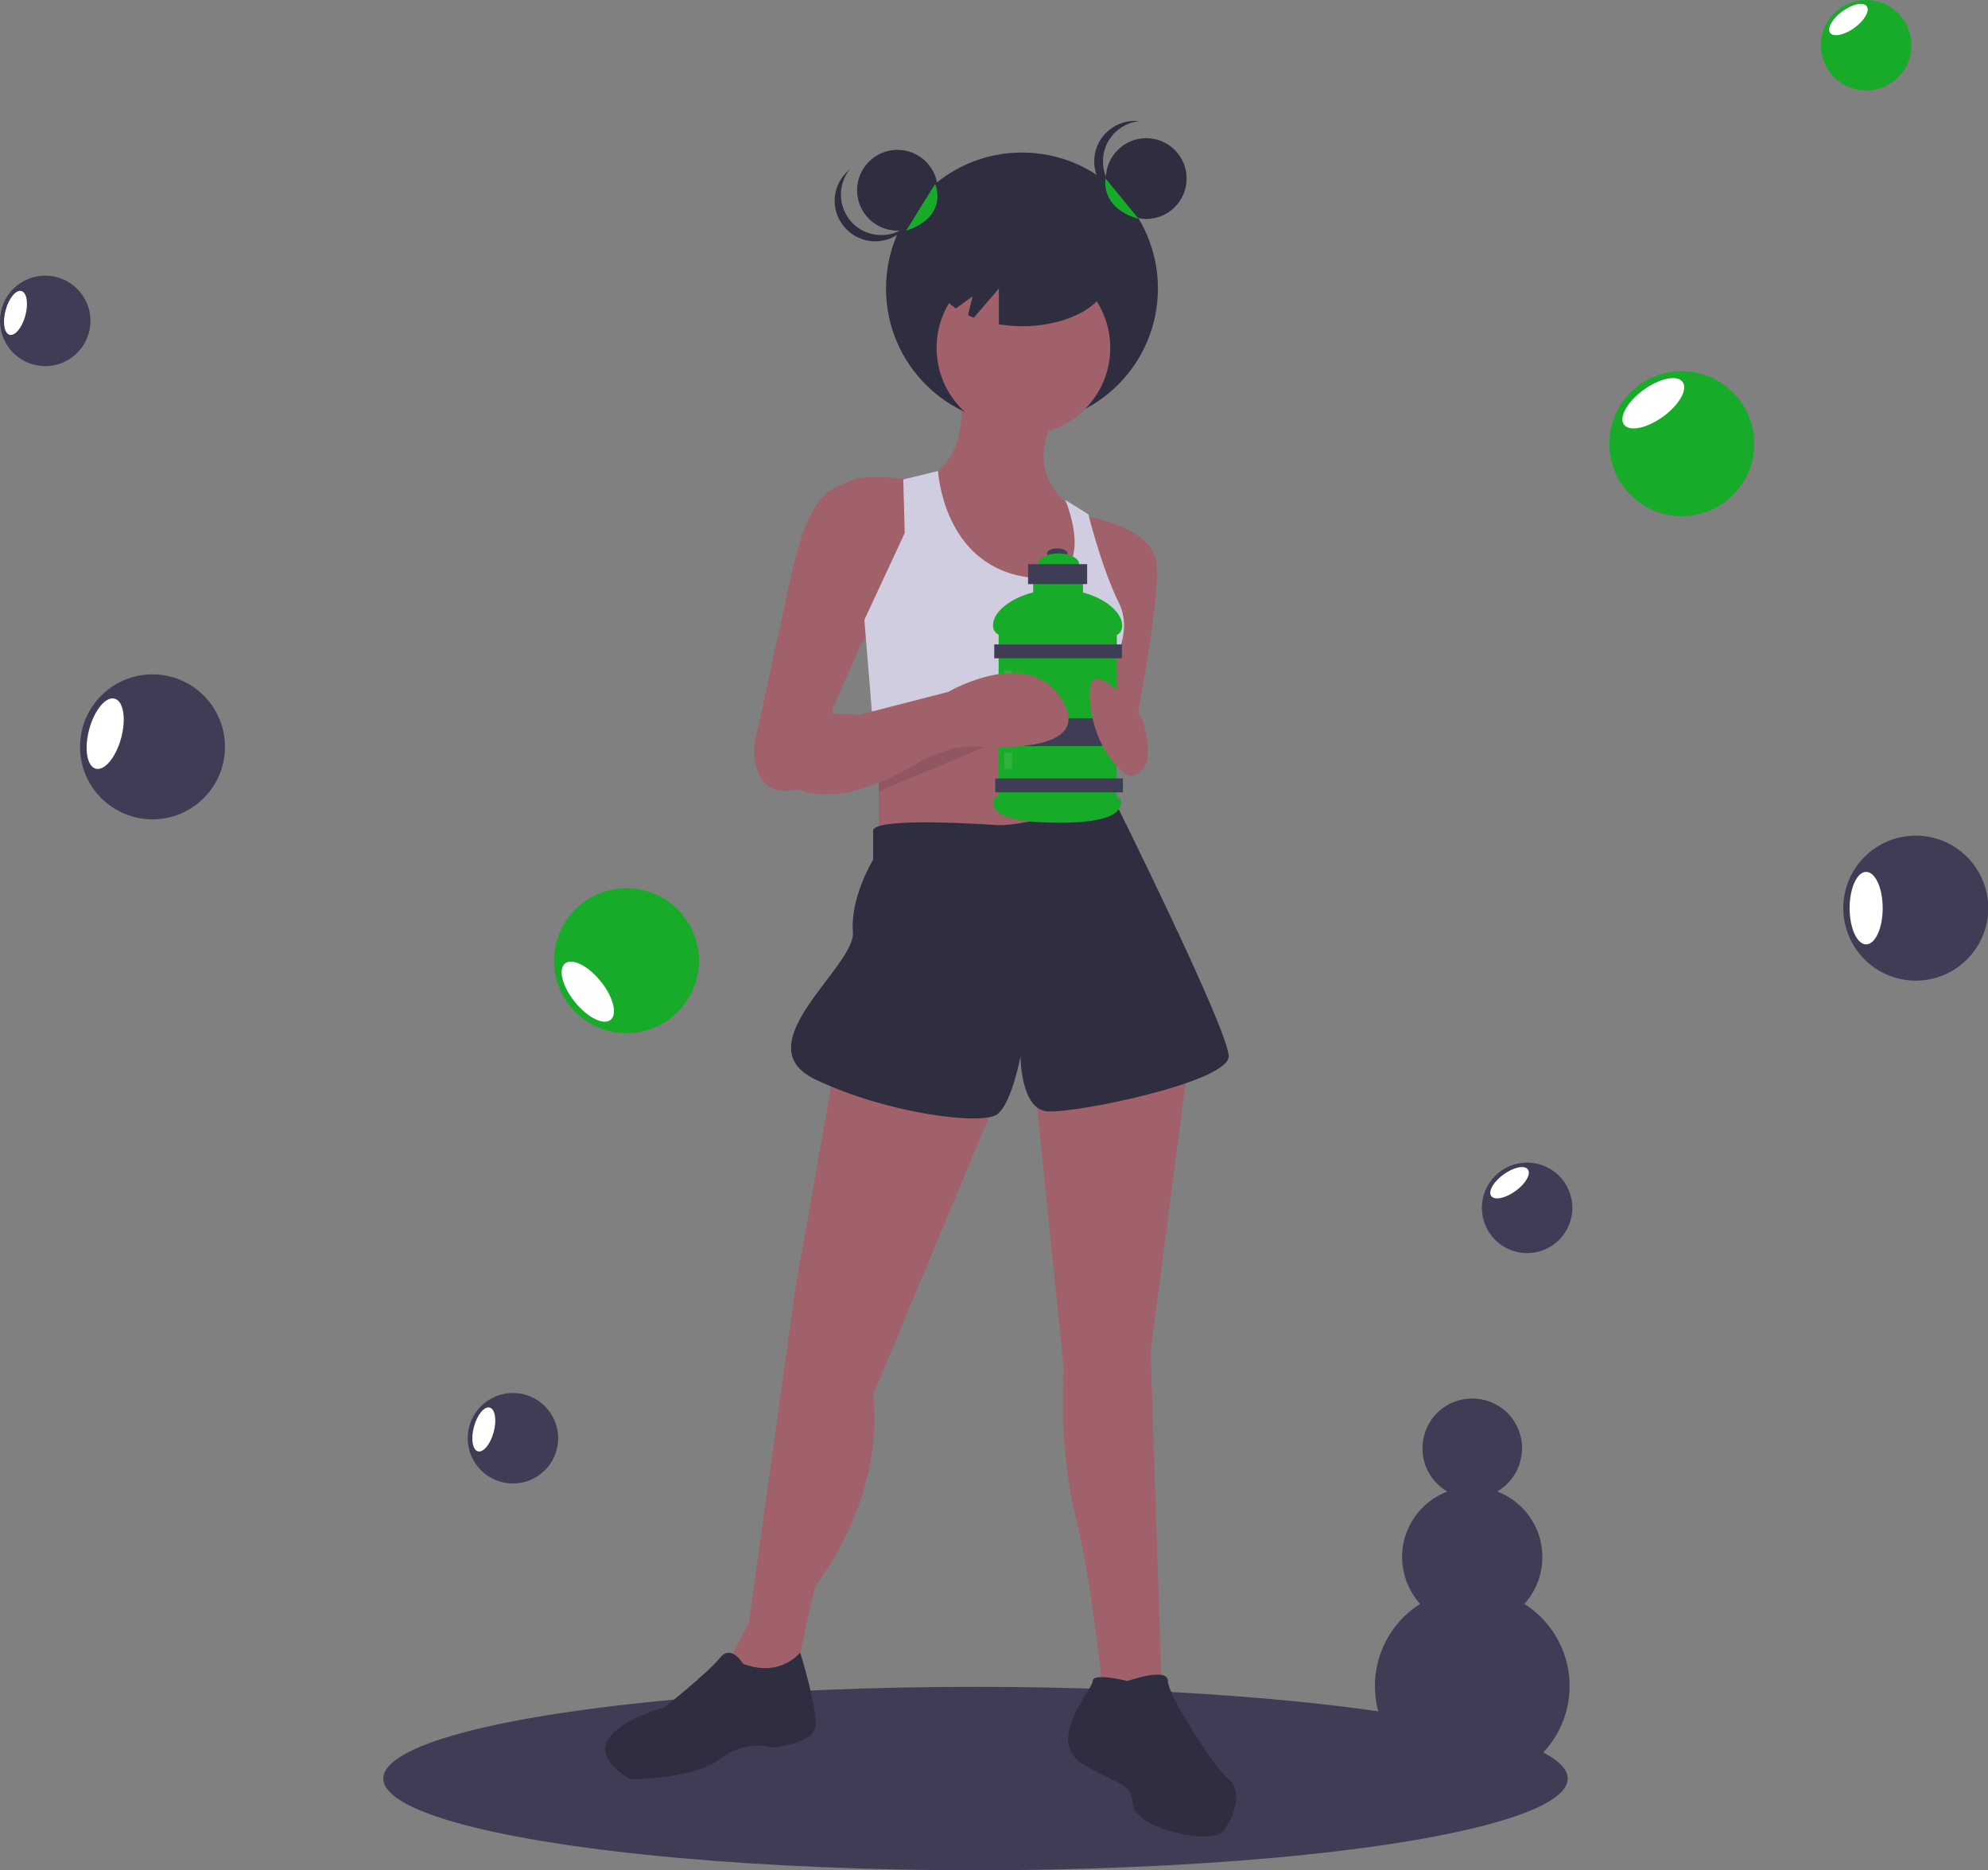 <?xml version="1.0" encoding="utf-8"?>
<!-- Generator: Adobe Illustrator 25.0.0, SVG Export Plug-In . SVG Version: 6.00 Build 0)  -->
<svg version="1.1" id="aaa444b1-ec30-4a51-a2af-6b879f86a07d"
	 xmlns="http://www.w3.org/2000/svg" xmlns:xlink="http://www.w3.org/1999/xlink" x="0px" y="0px" viewBox="0 0 817.4 768.8"
	 style="enable-background:new 0 0 817.4 768.8;" xml:space="preserve">
<rect x="0" y="0" width="817.4" height="768.8" fill="#808080" stroke="none"/>
<style type="text/css">
	.st0{fill:#3F3D56;}
	.st1{fill:#A0616A;}
	.st2{fill:#2F2E41;}
	.st3{fill:#D0CDE1;}
	.st4{fill:#18AB29;}
	.st5{opacity:0.1;fill:#FFFFFF;enable-background:new    ;}
	.st6{opacity:0.1;enable-background:new    ;}
	.st7{fill:#FFFFFF;}
</style>
<ellipse class="st0" cx="401.1" cy="731.1" rx="243.5" ry="37.7"/>
<path class="st1" d="M394.6,159.6c0,0,5.9,27.3-14.3,38c0,0,4.8,60.6,35.7,61.8s30.9-32.1,30.9-32.1l-4.8-17.8c0,0-22.6-13.1-8.3-38
	L394.6,159.6z"/>
<circle class="st2" cx="420.2" cy="118.6" r="55.9"/>
<polygon class="st1" points="361.3,286.8 361.3,353.4 460,349.8 452.9,284.5 "/>
<circle class="st1" cx="420.8" cy="143" r="35.7"/>
<path class="st1" d="M376.8,197.7c0,0-20.2-3.6-27.3,0s-15.5,2.4-23.8,36.9l-15.5,71.3c0,0-2.4,21.4,15.5,19
	c17.8-2.4,16.6-33.3,16.6-33.3l11.9-27.3l21.4-23.8L376.8,197.7z"/>
<path class="st1" d="M444.5,211.9c0,0,28.5,3.6,30.9,19s-10.7,78.5-10.7,78.5l-20.2-20.2l10.7-39.2L444.5,211.9z"/>
<path class="st3" d="M371.4,197.1l0.6,22l-16.6,35.7l3.6,44l95.4,0.3l-0.3-20.5c0,0,13.1-16.6,5.9-30.9
	c-7.1-14.3-12.5-36.3-12.5-36.3l-9.5-5.9c0,0,16,37.4-17.2,31.5s-35.1-43.4-35.1-43.4L371.4,197.1z"/>
<path class="st1" d="M343.5,436.6l-16.6,93.9l-19,136.7l-8.3,15.5l7.1,15.5l20.2-9.5l8.3-36.9c0,0,28.5-34.5,23.8-78.5l51.1-122.4
	L343.5,436.6z"/>
<path class="st1" d="M425.5,446.1l11.9,116.5c0,0-2.4,32.1,4.8,60.6s11.9,78.5,11.9,78.5h23.8l-4.8-146.2l15.5-118.9L425.5,446.1z"
	/>
<path class="st2" d="M408.9,339.1c0,0-49.9-3.6-49.9,2.4v11.9c0,0-9.5,15.5-8.3,29.7s-45.2,46.4-15.5,60.6s68.9,19,74.9,14.3
	s9.5-23.8,9.5-23.8s0,21.4,10.7,22.6s74.9-11.9,74.9-22.6c0-10.7-47.6-106.4-47.6-106.4S423.1,340.3,408.9,339.1z"/>
<path class="st2" d="M305.5,683.9c0,0-4.8-8.3-9.5-2.4s-22.6,20.2-22.6,20.2s-44,11.9-14.3,29.7c0,0,26.2,0,36.9-8.3
	s21.4-4.8,21.4-4.8s16.6-1.2,17.8-8.3s-6.2-30.7-6.2-30.7S320.9,689.8,305.5,683.9z"/>
<path class="st2" d="M463.6,691c0,0-14.3-3.6-14.3,0s-20.2,25-3.6,34.5s19,7.1,20.2,16.6s32.1,16.6,36.9,10.7s8.3-16.6,2.4-21.4
	s-25-34.5-25-40.4S463.6,691,463.6,691z"/>
<ellipse class="st0" cx="434.7" cy="227.5" rx="4.2" ry="2.1"/>
<ellipse class="st4" cx="435.2" cy="231.9" rx="8.5" ry="4.4"/>
<rect x="424.8" y="234.6" class="st4" width="20.5" height="15"/>
<rect x="410.6" y="258" class="st4" width="48.6" height="73.4"/>
<path class="st4" d="M461.4,257.2c0,7.2-11.9,4.7-26.4,4.7s-26.7,2.3-26.7-4.9c0-7.2,12.3-14.8,26.7-14.8S461.4,249.9,461.4,257.2z"
	/>
<rect x="408.8" y="264.9" class="st0" width="52.5" height="5.7"/>
<rect x="409.2" y="320" class="st0" width="52.5" height="5.7"/>
<rect x="408.8" y="295.3" class="st0" width="52.5" height="11.4"/>
<path class="st4" d="M461,328.9c0,2.4,0.8,9.3-25.4,9.3c-29.6,0-27.1-7.3-27.1-9.7c0-2.4,13.1,0.9,27.1,0.9S461,326.5,461,328.9z"/>
<rect x="422.7" y="231.9" class="st0" width="24.3" height="8.2"/>
<rect x="412.9" y="275.5" class="st5" width="3.2" height="17.8"/>
<rect x="412.9" y="309.4" class="st5" width="3.2" height="6.6"/>
<path class="st1" d="M469.5,295.2c0,0-22.6-29.7-21.4-8.3s14.3,32.1,16.6,32.1S476.6,316.5,469.5,295.2z"/>
<path class="st6" d="M361.3,318c1.8,0.3,30.3-10.4,30.3-10.4l17.8-2.4l-48.1,20.1V318z"/>
<path class="st1" d="M324.5,297.5c0,0,9.5-5.9,28.5-3.6l36.9-9.5c0,0,34.5-20.2,47.6,4.8c13.1,25-48.7,16.6-48.7,16.6
	s-41.6,33.3-66.6,15.5L324.5,297.5z"/>
<circle class="st2" cx="369" cy="78.2" r="16.6"/>
<circle class="st2" cx="471.3" cy="73.4" r="16.6"/>
<path class="st2" d="M453.5,66.3c0-8.5,6.4-15.6,14.9-16.5c-9.1-1-17.4,5.6-18.4,14.7s5.6,17.4,14.7,18.4c1.2,0.1,2.4,0.1,3.6,0
	C459.9,81.9,453.5,74.8,453.5,66.3z"/>
<path class="st2" d="M350.5,91.7c-5.9-6.1-6.4-15.7-1-22.2c-0.5,0.4-0.9,0.8-1.3,1.2c-6.6,6.4-6.7,17-0.2,23.5
	c6.4,6.6,17,6.7,23.5,0.2c0.4-0.4,0.8-0.9,1.2-1.3C366,98.3,356.4,97.7,350.5,91.7z"/>
<path class="st2" d="M420.2,92.5c-19.7,0-35.7,9.3-35.7,20.8c0,5.1,3.2,9.8,8.5,13.5l6.9-5l-1.9,7.8c0.8,0.4,1.6,0.7,2.4,1l10.3-12
	v14.7c3.1,0.5,6.3,0.8,9.5,0.8c19.7,0,35.7-9.3,35.7-20.8S439.9,92.5,420.2,92.5z"/>
<path class="st4" d="M454.6,73.4c0,0-2.6,11.9,13.6,16.6"/>
<path class="st4" d="M384.5,75.6c0,0,5.9,13.3-11.9,19.2"/>
<path class="st0" d="M626.8,659.3c10.6-11.8,9.7-30.1-2.2-40.7c-2.6-2.4-5.7-4.2-9-5.5c9.8-5.7,13.1-18.2,7.5-28s-18.2-13.1-28-7.5
	s-13.1,18.2-7.5,28c1.8,3.1,4.4,5.7,7.5,7.5c-14.9,5.7-22.4,22.3-16.7,37.2c1.3,3.3,3.1,6.4,5.5,9c-18.7,11.9-24.2,36.6-12.3,55.2
	c11.9,18.7,36.6,24.2,55.2,12.3c18.7-11.9,24.2-36.6,12.3-55.2C636,666.7,631.8,662.5,626.8,659.3z"/>
<circle class="st4" cx="257.6" cy="394.9" r="29.8"/>
<ellipse transform="matrix(0.777 -0.629 0.629 0.777 -202.64 242.942)" class="st7" cx="241.8" cy="407.7" rx="6.8" ry="14.9"/>
<circle class="st0" cx="62.7" cy="307" r="29.8"/>
<ellipse transform="matrix(0.26 -0.966 0.966 0.26 -259.398 264.774)" class="st7" cx="43.1" cy="301.7" rx="14.9" ry="6.8"/>
<circle class="st0" cx="18.6" cy="131.9" r="18.6"/>
<ellipse transform="matrix(0.26 -0.966 0.966 0.26 -119.498 101.271)" class="st7" cx="6.3" cy="128.6" rx="9.3" ry="4.2"/>
<circle class="st0" cx="210.9" cy="591.2" r="18.6"/>
<ellipse transform="matrix(0.26 -0.966 0.966 0.26 -420.647 626.683)" class="st7" cx="198.7" cy="587.9" rx="9.3" ry="4.2"/>
<circle class="st0" cx="787.7" cy="373.3" r="29.8"/>
<ellipse class="st7" cx="767.3" cy="373.3" rx="6.8" ry="14.9"/>
<circle class="st4" cx="691.5" cy="182.4" r="29.8"/>
<ellipse transform="matrix(0.81 -0.587 0.587 0.81 31.868 430.232)" class="st7" cx="679.6" cy="166" rx="14.9" ry="6.8"/>
<circle class="st4" cx="767.3" cy="18.6" r="18.6"/>
<ellipse transform="matrix(0.81 -0.587 0.587 0.81 139.618 447.373)" class="st7" cx="759.9" cy="8.3" rx="9.3" ry="4.2"/>
<circle class="st0" cx="627.9" cy="496.5" r="18.6"/>
<ellipse transform="matrix(0.81 -0.587 0.587 0.81 -167.3 456.443)" class="st7" cx="620.4" cy="486.3" rx="9.3" ry="4.2"/>
</svg>
